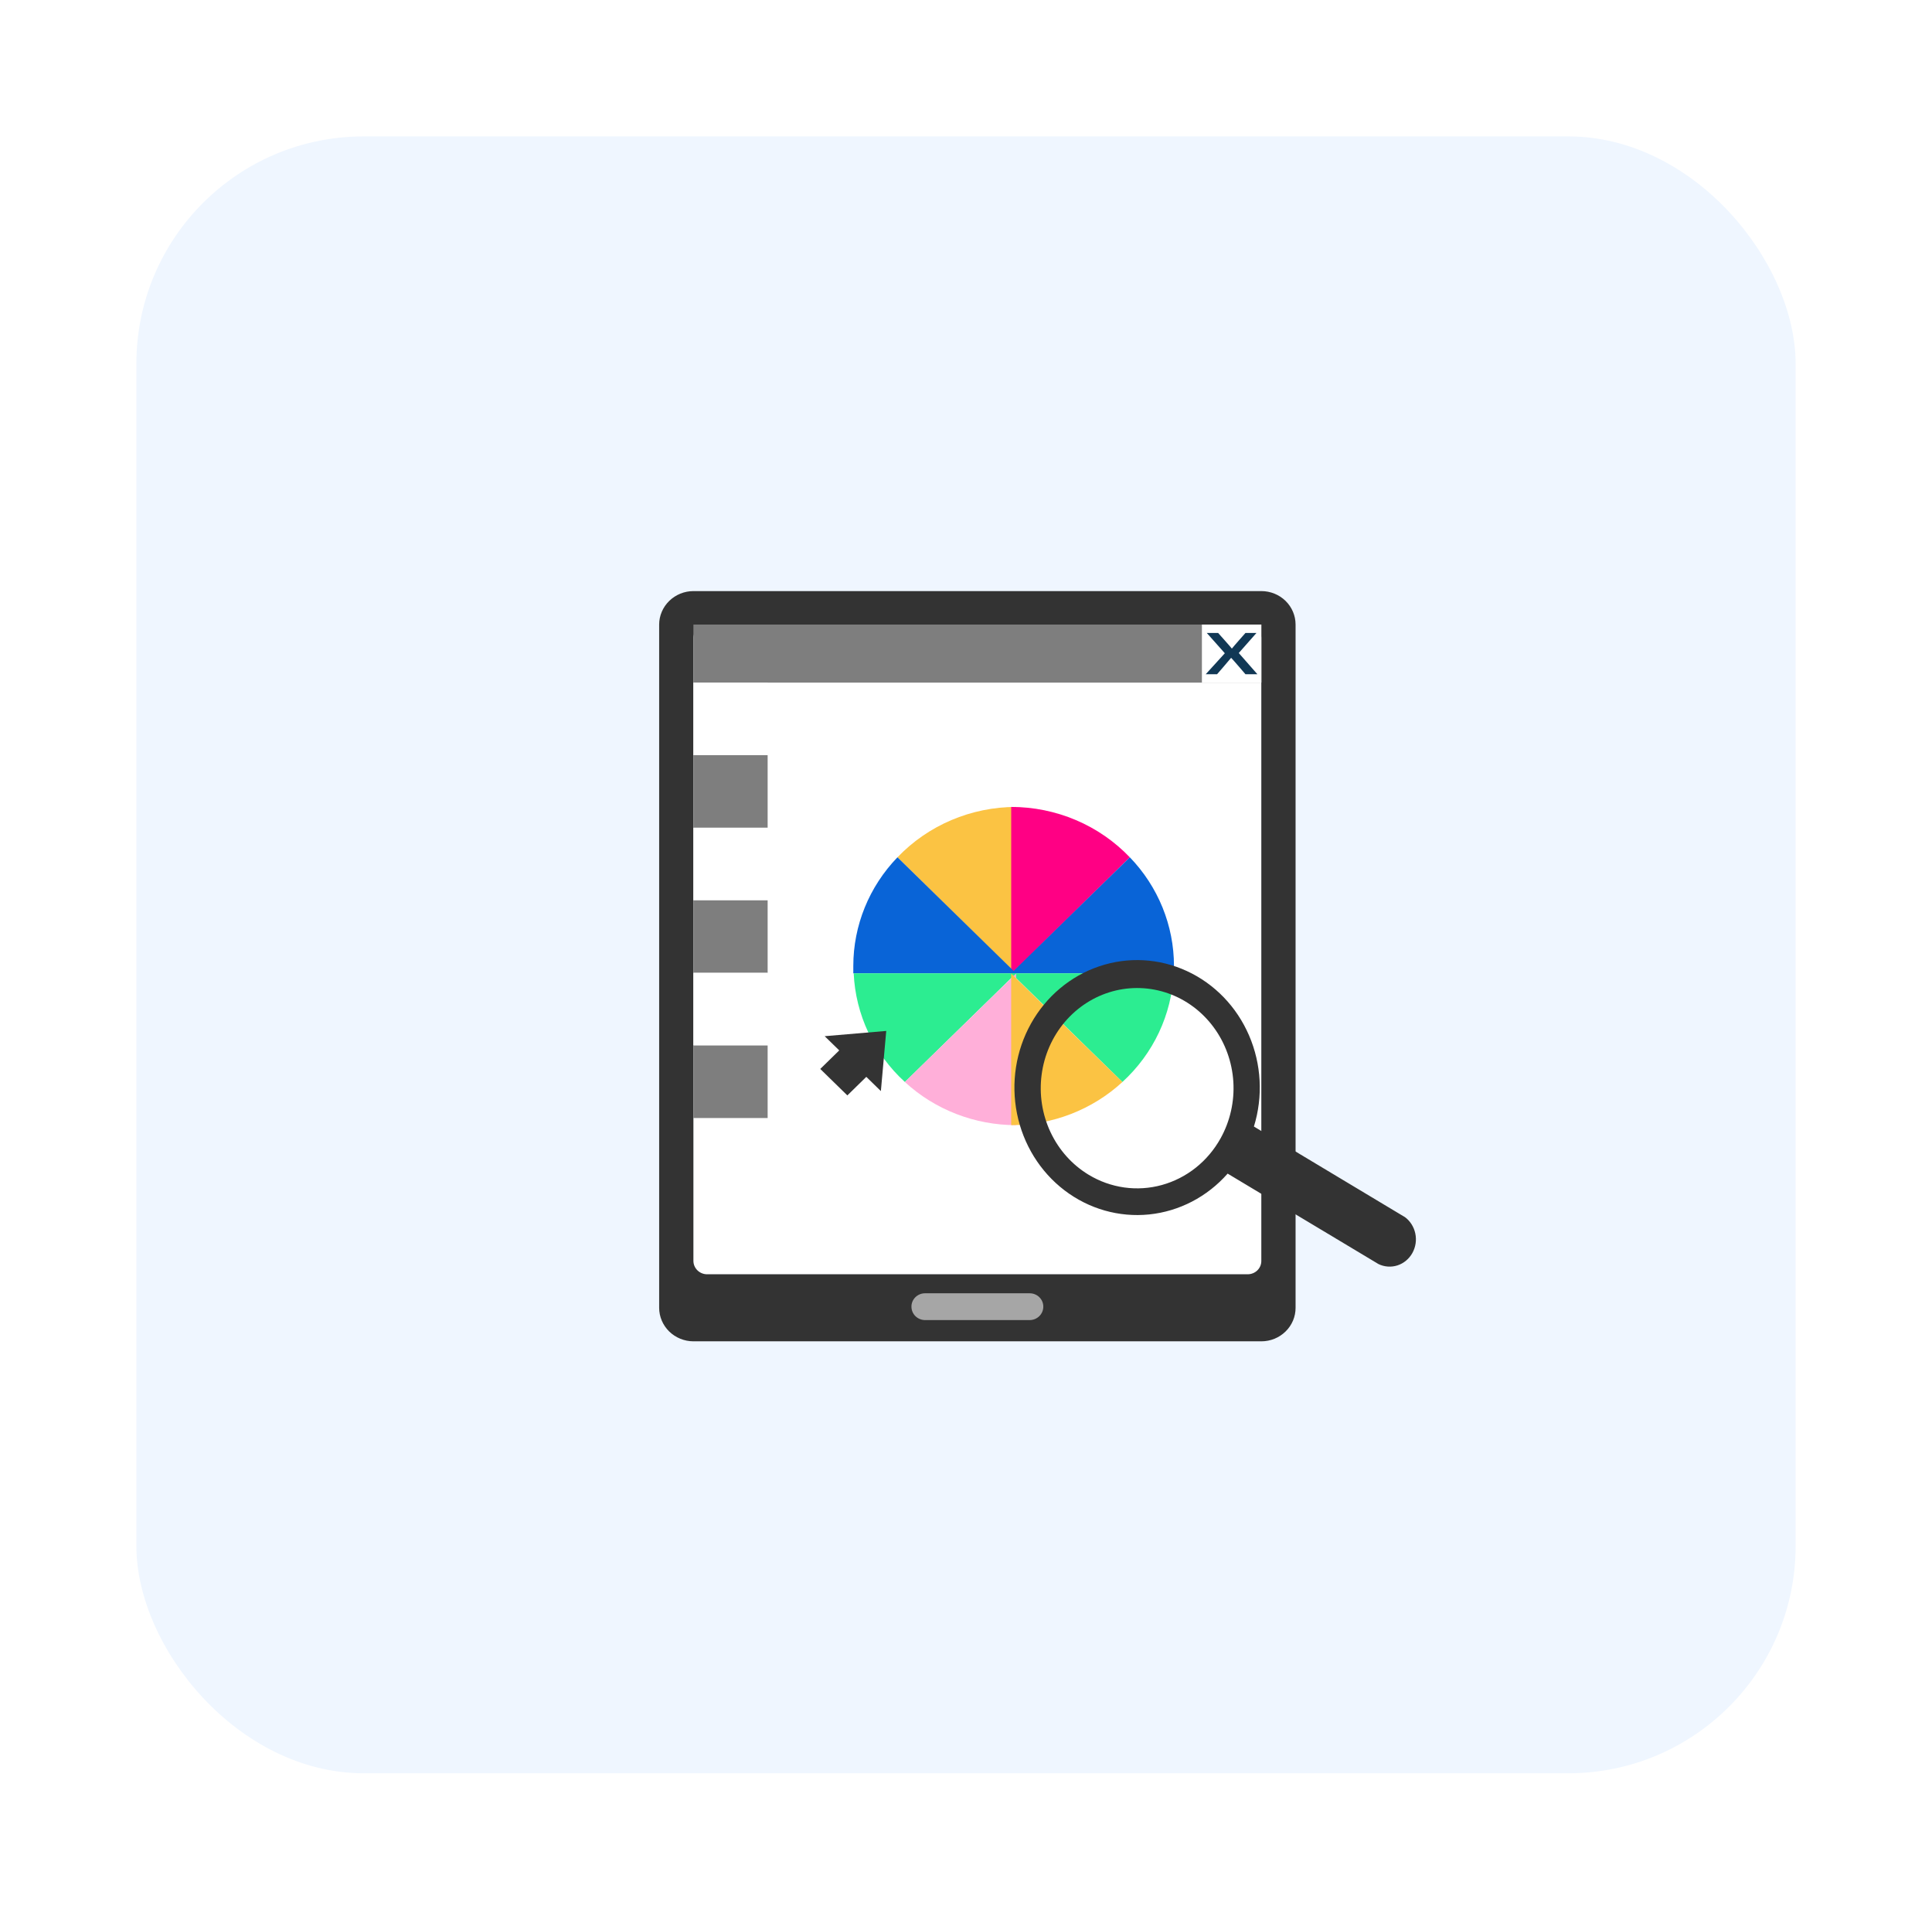 <svg width="85" height="84" viewBox="0 0 85 84" fill="none" xmlns="http://www.w3.org/2000/svg">
<g filter="url(#filter0_d_806_5410)">
<rect x="6" y="2" width="73" height="72" rx="10" fill="#EFF6FF"/>
<g clip-path="url(#clip0_806_5410)">
<path d="M54.889 23.472H31.111C30.777 23.472 30.507 23.736 30.507 24.061V51.461C30.507 51.786 30.777 52.05 31.111 52.05H54.889C55.223 52.05 55.493 51.786 55.493 51.461V24.061C55.493 23.736 55.223 23.472 54.889 23.472Z" fill="white"/>
<path d="M29 23.472V53.523C29 53.914 29.159 54.289 29.441 54.566C29.724 54.842 30.107 54.999 30.507 55H55.493C55.691 55 55.888 54.962 56.071 54.888C56.254 54.813 56.42 54.704 56.56 54.567C56.7 54.43 56.811 54.267 56.887 54.088C56.962 53.909 57.001 53.717 57 53.523V23.472C57 23.082 56.841 22.707 56.559 22.431C56.276 22.155 55.893 22 55.493 22H30.507C30.108 22.001 29.725 22.157 29.443 22.433C29.161 22.708 29.001 23.082 29 23.472ZM30.507 51.461V24.052C30.511 23.899 30.575 23.754 30.685 23.646C30.795 23.538 30.944 23.476 31.1 23.472H54.889C55.048 23.472 55.2 23.533 55.313 23.641C55.426 23.75 55.49 23.897 55.493 24.052V51.461C55.494 51.539 55.479 51.616 55.449 51.688C55.419 51.759 55.374 51.825 55.318 51.88C55.262 51.934 55.195 51.978 55.121 52.007C55.048 52.037 54.969 52.051 54.889 52.051H31.1C30.942 52.048 30.791 51.985 30.68 51.874C30.569 51.764 30.507 51.616 30.507 51.461Z" fill="#333333"/>
<path d="M45.303 54.066H40.703C40.543 54.066 40.39 54.004 40.276 53.894C40.163 53.783 40.1 53.633 40.1 53.477C40.099 53.399 40.114 53.322 40.144 53.25C40.174 53.178 40.219 53.113 40.275 53.058C40.331 53.003 40.398 52.96 40.471 52.93C40.545 52.901 40.624 52.886 40.703 52.887H45.303C45.382 52.887 45.46 52.902 45.533 52.932C45.606 52.961 45.672 53.005 45.728 53.06C45.783 53.115 45.827 53.18 45.857 53.251C45.887 53.323 45.902 53.399 45.901 53.477C45.901 53.632 45.838 53.781 45.726 53.892C45.614 54.002 45.462 54.065 45.303 54.066Z" fill="#A6A6A6"/>
<path d="M55.493 23.472H30.507V26.026H55.493V23.472Z" fill="#7E7E7E"/>
<path d="M55.494 23.472H52.879V26.026H55.494V23.472Z" fill="white"/>
<path d="M33.773 26.026H30.507V29.217H33.773V26.026Z" fill="white"/>
<path d="M33.773 29.217H30.507V32.407H33.773V29.217Z" fill="#7E7E7E"/>
<path d="M33.773 32.412H30.507V35.602H33.773V32.412Z" fill="white"/>
<path d="M33.773 35.602H30.507V38.793H33.773V35.602Z" fill="#7E7E7E"/>
<path d="M33.773 38.792H30.507V41.982H33.773V38.792Z" fill="white"/>
<path d="M33.773 41.987H30.507V45.178H33.773V41.987Z" fill="#7E7E7E"/>
<path d="M53.593 23.842C53.593 23.842 54.118 24.427 54.197 24.529C54.281 24.421 54.795 23.842 54.795 23.842H55.278L54.501 24.724L55.32 25.657H54.795C54.795 25.657 54.27 25.042 54.165 24.934C54.081 25.042 53.546 25.657 53.546 25.657H53.047L53.887 24.734L53.094 23.842H53.593Z" fill="#113855"/>
<path d="M44.704 31.494C43.725 31.494 42.757 31.691 41.859 32.072C40.961 32.453 40.153 33.011 39.485 33.71L44.704 38.839V31.494Z" fill="#FBC343"/>
<path d="M44.489 31.494C45.467 31.494 46.436 31.691 47.334 32.072C48.232 32.453 49.039 33.011 49.707 33.71L44.489 38.839V31.494Z" fill="#FF0084"/>
<path d="M39.485 33.709C38.237 35.002 37.542 36.712 37.542 38.489C37.542 38.597 37.542 38.705 37.542 38.812H44.703L39.485 33.709Z" fill="#0964D7"/>
<path d="M49.708 33.709C50.955 35.002 51.65 36.712 51.65 38.489C51.65 38.597 51.65 38.705 51.65 38.812H44.489L49.708 33.709Z" fill="#0964D7"/>
<path d="M37.559 38.812C37.641 40.632 38.449 42.348 39.811 43.593L44.704 38.812H37.559Z" fill="#2CED91"/>
<path d="M51.634 38.812C51.552 40.632 50.743 42.348 49.381 43.593L44.488 38.812H51.634Z" fill="#2CED91"/>
<path d="M39.81 43.593C41.134 44.813 42.885 45.492 44.704 45.491V38.823L39.81 43.593Z" fill="#FFAFD9"/>
<path d="M49.382 43.593C48.059 44.813 46.308 45.492 44.488 45.491V38.823L49.382 43.593Z" fill="#FBC343"/>
<path d="M38.991 41.347L36.282 41.578L36.923 42.203L36.088 43.019L37.28 44.183L38.114 43.367L38.755 43.993L38.991 41.347Z" fill="#333333"/>
</g>
<path d="M61.799 49.53L55.167 45.552C55.574 44.236 55.498 42.809 54.954 41.547C54.41 40.284 53.437 39.276 52.22 38.714C51.004 38.152 49.63 38.077 48.364 38.504C47.097 38.93 46.027 39.828 45.359 41.024C44.691 42.22 44.472 43.63 44.744 44.984C45.016 46.338 45.76 47.54 46.833 48.358C47.906 49.177 49.233 49.554 50.557 49.419C51.882 49.283 53.112 48.644 54.011 47.623L60.646 51.601C60.908 51.728 61.207 51.749 61.483 51.66C61.759 51.57 61.993 51.376 62.138 51.116C62.283 50.856 62.33 50.549 62.267 50.255C62.205 49.962 62.04 49.703 61.803 49.53H61.799ZM47.892 47.671C47.168 47.233 46.586 46.581 46.218 45.798C45.85 45.016 45.714 44.138 45.827 43.275C45.939 42.413 46.294 41.604 46.849 40.951C47.403 40.298 48.131 39.831 48.941 39.607C49.751 39.384 50.607 39.415 51.4 39.696C52.193 39.977 52.888 40.496 53.397 41.188C53.907 41.879 54.207 42.712 54.262 43.58C54.316 44.449 54.121 45.315 53.702 46.069C53.423 46.572 53.051 47.012 52.607 47.365C52.164 47.717 51.657 47.975 51.117 48.124C50.578 48.273 50.015 48.31 49.461 48.232C48.908 48.154 48.374 47.964 47.892 47.671Z" fill="#333333"/>
</g>
<defs>
<filter id="filter0_d_806_5410" x="0" y="0" width="85" height="84" filterUnits="userSpaceOnUse" color-interpolation-filters="sRGB">
<feFlood flood-opacity="0" result="BackgroundImageFix"/>
<feColorMatrix in="SourceAlpha" type="matrix" values="0 0 0 0 0 0 0 0 0 0 0 0 0 0 0 0 0 0 127 0" result="hardAlpha"/>
<feOffset dy="4"/>
<feGaussianBlur stdDeviation="3"/>
<feComposite in2="hardAlpha" operator="out"/>
<feColorMatrix type="matrix" values="0 0 0 0 0 0 0 0 0 0 0 0 0 0 0 0 0 0 0.07 0"/>
<feBlend mode="normal" in2="BackgroundImageFix" result="effect1_dropShadow_806_5410"/>
<feBlend mode="normal" in="SourceGraphic" in2="effect1_dropShadow_806_5410" result="shape"/>
</filter>
<clipPath id="clip0_806_5410">
<rect width="28" height="33" fill="white" transform="translate(29 22)"/>
</clipPath>
</defs>
</svg>
